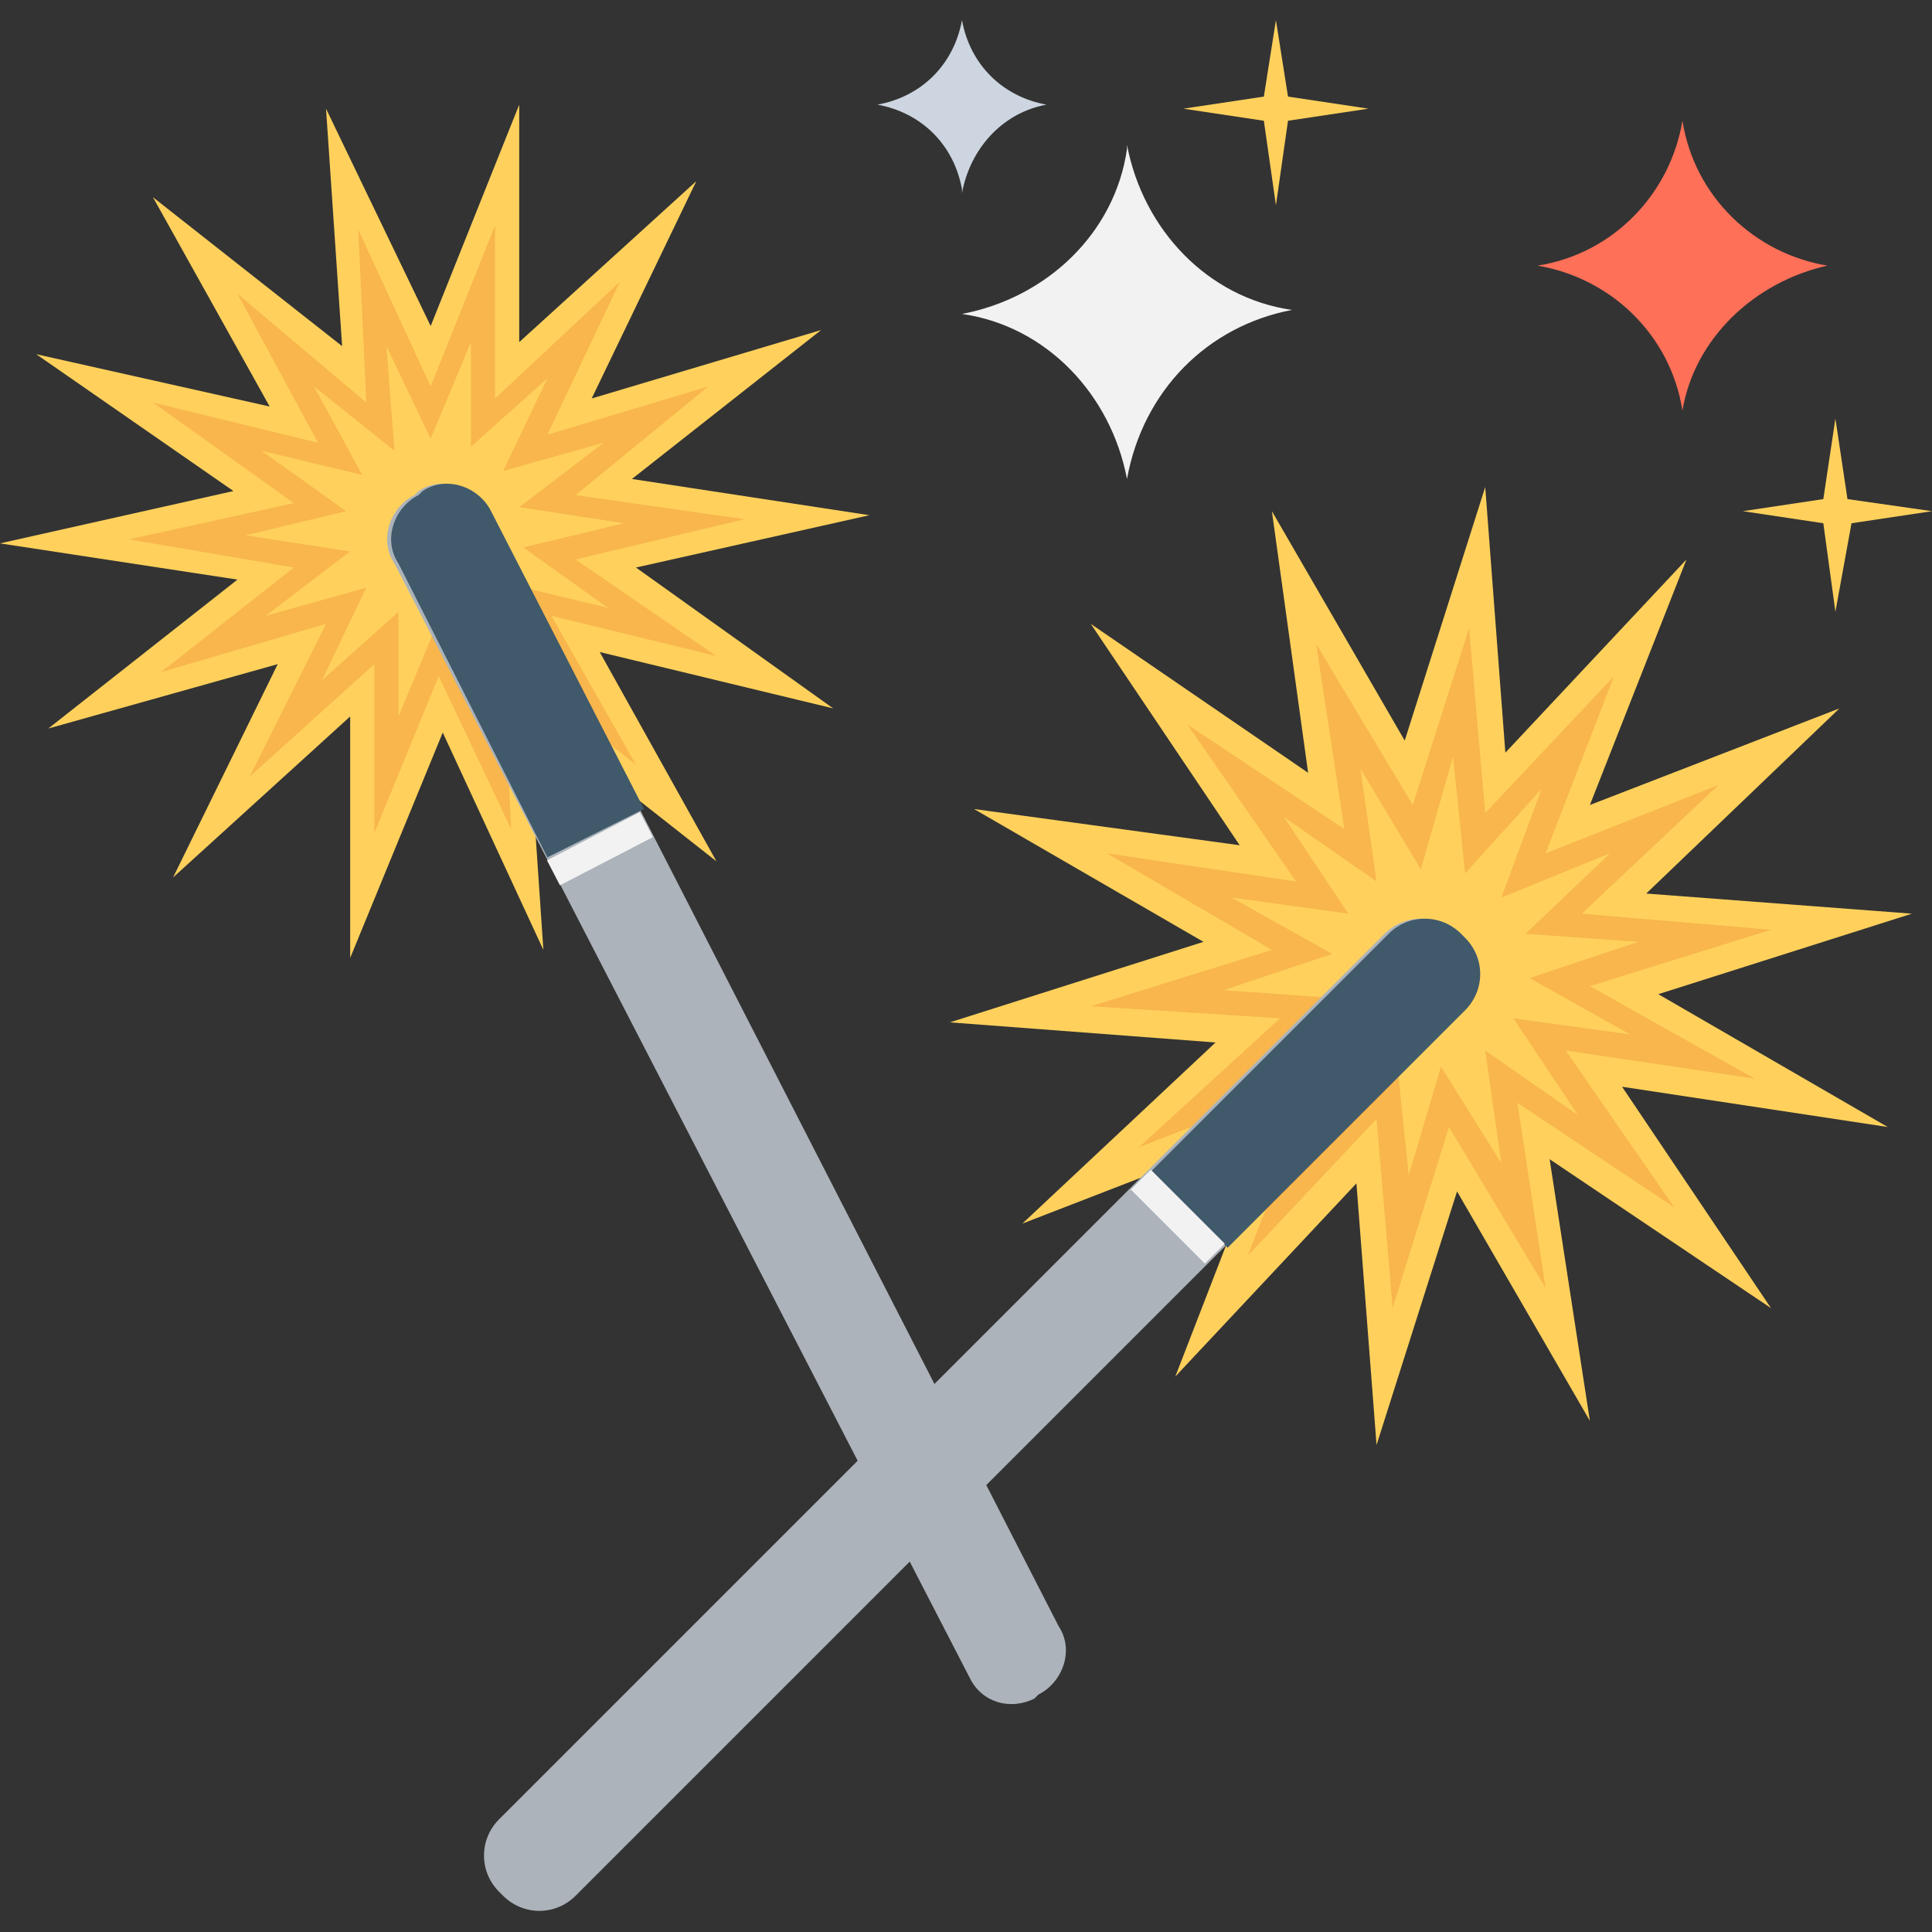 <?xml version="1.0" encoding="utf-8"?>
<!-- Generator: Adobe Illustrator 18.0.0, SVG Export Plug-In . SVG Version: 6.00 Build 0)  -->
<!DOCTYPE svg PUBLIC "-//W3C//DTD SVG 1.1//EN" "http://www.w3.org/Graphics/SVG/1.1/DTD/svg11.dtd">
<svg version="1.1" id="Layer_1" xmlns="http://www.w3.org/2000/svg" xmlns:xlink="http://www.w3.org/1999/xlink" x="0px" y="0px"
	 viewBox="0 0 48 48" enable-background="new 0 0 48 48" xml:space="preserve">
<rect x="0" y="0" width="48" height="48" fill="#333333" stroke="none"/>
<g>
	<polygon fill="#FFD15C" points="32,2.4 31.7,0.5 31.4,2.4 29.4,2.7 31.4,3 31.7,5.1 32,3 34,2.7 	"/>
	<polygon fill="#FFD15C" points="45.9,12.4 45.6,10.4 45.3,12.4 43.3,12.7 45.3,13 45.6,15.2 46,13 48,12.7 	"/>
	<path fill="#F2F2F2" d="M32.1,7.7c-2.1-0.3-3.7-2-4.1-4.1l0-0.1l0,0.2c-0.3,2.1-2,3.7-4.1,4.1l0,0c2.1,0.3,3.7,2,4.1,4.1l0,0.1
		l0-0.1C28.4,9.7,30,8.1,32.1,7.7l0.2,0L32.1,7.7z"/>
	<path fill="#FF7058" d="M45.4,6.6c-1.8-0.3-3.3-1.7-3.6-3.6l0-0.1l0,0.1c-0.3,1.8-1.7,3.3-3.6,3.6l0,0c1.8,0.3,3.3,1.7,3.6,3.6
		l0,0.1l0-0.1C42.1,8.4,43.6,7,45.4,6.6l0.2,0L45.4,6.6z"/>
	<path fill="#CDD6E0" d="M26,2.6c-1.1-0.2-1.9-1-2.1-2.1l0-0.1l0,0.1c-0.2,1.1-1,1.9-2.1,2.1l0,0c1.1,0.2,1.9,1,2.1,2.1l0,0.1l0,0
		C24.1,3.7,24.9,2.8,26,2.6l0.1,0L26,2.6z"/>
	<g>
		<polygon fill="#FFD15C" points="27.1,15.5 32.5,19.2 31.6,12.7 34.9,18.4 36.9,12.1 37.4,18.7 41.9,13.9 39.5,20 45.7,17.6 
			40.9,22.2 47.5,22.7 41.2,24.7 46.9,28 40.3,27 44,32.5 38.5,28.8 39.5,35.3 36.2,29.6 34.2,35.9 33.7,29.4 29.2,34.2 31.6,28 
			25.4,30.4 30.2,25.9 23.6,25.4 29.9,23.4 24.2,20.1 30.8,21 		"/>
		<polygon fill="#F8B64C" points="39.3,22.7 44,23.1 39.5,24.5 43.6,26.8 38.9,26.1 41.6,30 37.7,27.4 38.4,32 36,28 34.6,32.5 
			34.2,27.8 31,31.2 32.7,26.8 28.3,28.5 31.8,25.3 27.1,25 31.6,23.6 27.5,21.2 32.2,21.9 29.5,18 33.4,20.6 32.7,16 35.1,20 
			36.5,15.6 36.9,20.2 40.1,16.8 38.4,21.2 42.7,19.5 		"/>
		<polygon fill="#FFD15C" points="37.9,23.2 40.7,23.4 38,24.3 40.5,25.7 37.6,25.3 39.2,27.7 36.9,26.1 37.3,28.9 35.8,26.5 
			35,29.2 34.7,26.3 32.8,28.4 33.8,25.8 31.1,26.8 33.2,24.8 30.4,24.6 33.1,23.7 30.6,22.3 33.5,22.7 31.9,20.3 34.2,21.9 
			33.8,19.1 35.3,21.6 36.1,18.8 36.4,21.7 38.3,19.6 37.3,22.3 40,21.2 		"/>
	</g>
	<g>
		<path fill="#ACB3BA" d="M12.5,47.1L12.4,47c-0.5-0.5-0.5-1.3,0-1.8l22-22c0.5-0.5,1.3-0.5,1.8,0l0.1,0.1c0.5,0.5,0.5,1.3,0,1.8
			l-22,22C13.8,47.6,13,47.6,12.5,47.1z"/>
		<path fill="#40596B" d="M30.5,31l-1.9-1.9l5.9-5.9c0.5-0.5,1.3-0.5,1.8,0l0.1,0.1c0.5,0.5,0.5,1.3,0,1.8L30.5,31z"/>
		
			<rect x="27.9" y="29.9" transform="matrix(0.707 0.707 -0.707 0.707 30.005 -11.804)" fill="#F2F2F2" width="2.6" height="0.7"/>
	</g>
	<g>
		<polygon fill="#FFD15C" points="20.4,8.2 14.7,9.9 17.3,4.5 12.9,8.5 12.9,2.6 10.7,8.1 8.1,2.7 8.5,8.6 3.8,4.9 6.7,10.1 
			0.9,8.8 5.8,12.2 0,13.5 5.9,14.4 1.2,18.1 6.9,16.5 4.3,21.8 8.7,17.8 8.7,23.8 11,18.2 13.5,23.6 13.1,17.7 17.8,21.4 
			14.9,16.2 20.7,17.6 15.8,14.1 21.6,12.8 15.7,11.9 		"/>
		<polygon fill="#F8B64C" points="7.9,11 3.8,10 7.3,12.5 3.2,13.4 7.3,14.1 4,16.7 8.1,15.5 6.2,19.3 9.3,16.5 9.3,20.7 10.9,16.8 
			12.7,20.6 12.5,16.4 15.8,19 13.7,15.3 17.8,16.3 14.3,13.9 18.5,12.9 14.3,12.3 17.6,9.6 13.6,10.8 15.4,7 12.3,9.9 12.3,5.6 
			10.7,9.6 8.9,5.7 9.1,10 5.9,7.3 		"/>
		<polygon fill="#FFD15C" points="9,11.8 6.5,11.2 8.6,12.7 6.1,13.3 8.7,13.7 6.6,15.3 9.1,14.6 8,16.9 9.9,15.2 9.9,17.8 
			10.9,15.4 12,17.7 11.8,15.1 13.8,16.8 12.6,14.5 15.1,15.1 13,13.6 15.5,13 12.9,12.6 15,11 12.5,11.7 13.6,9.4 11.7,11.1 
			11.7,8.5 10.7,10.9 9.6,8.6 9.8,11.2 7.8,9.6 		"/>
	</g>
	<g>
		<path fill="#ACB3BA" d="M25.7,42.2l0.1-0.1c0.6-0.3,0.9-1.1,0.5-1.7L12.1,12.7c-0.3-0.6-1.1-0.9-1.7-0.5l-0.1,0.1
			c-0.6,0.3-0.9,1.1-0.5,1.7l14.3,27.7C24.4,42.3,25.1,42.5,25.7,42.2z"/>
		<path fill="#40596B" d="M13.6,21.3l2.4-1.2l-3.8-7.4c-0.3-0.6-1.1-0.9-1.7-0.5l-0.1,0.1c-0.6,0.3-0.9,1.1-0.5,1.7L13.6,21.3z"/>
		
			<rect x="13.6" y="20.7" transform="matrix(-0.888 0.46 -0.46 -0.888 37.819 32.925)" fill="#F2F2F2" width="2.6" height="0.7"/>
	</g>
</g>
</svg>
